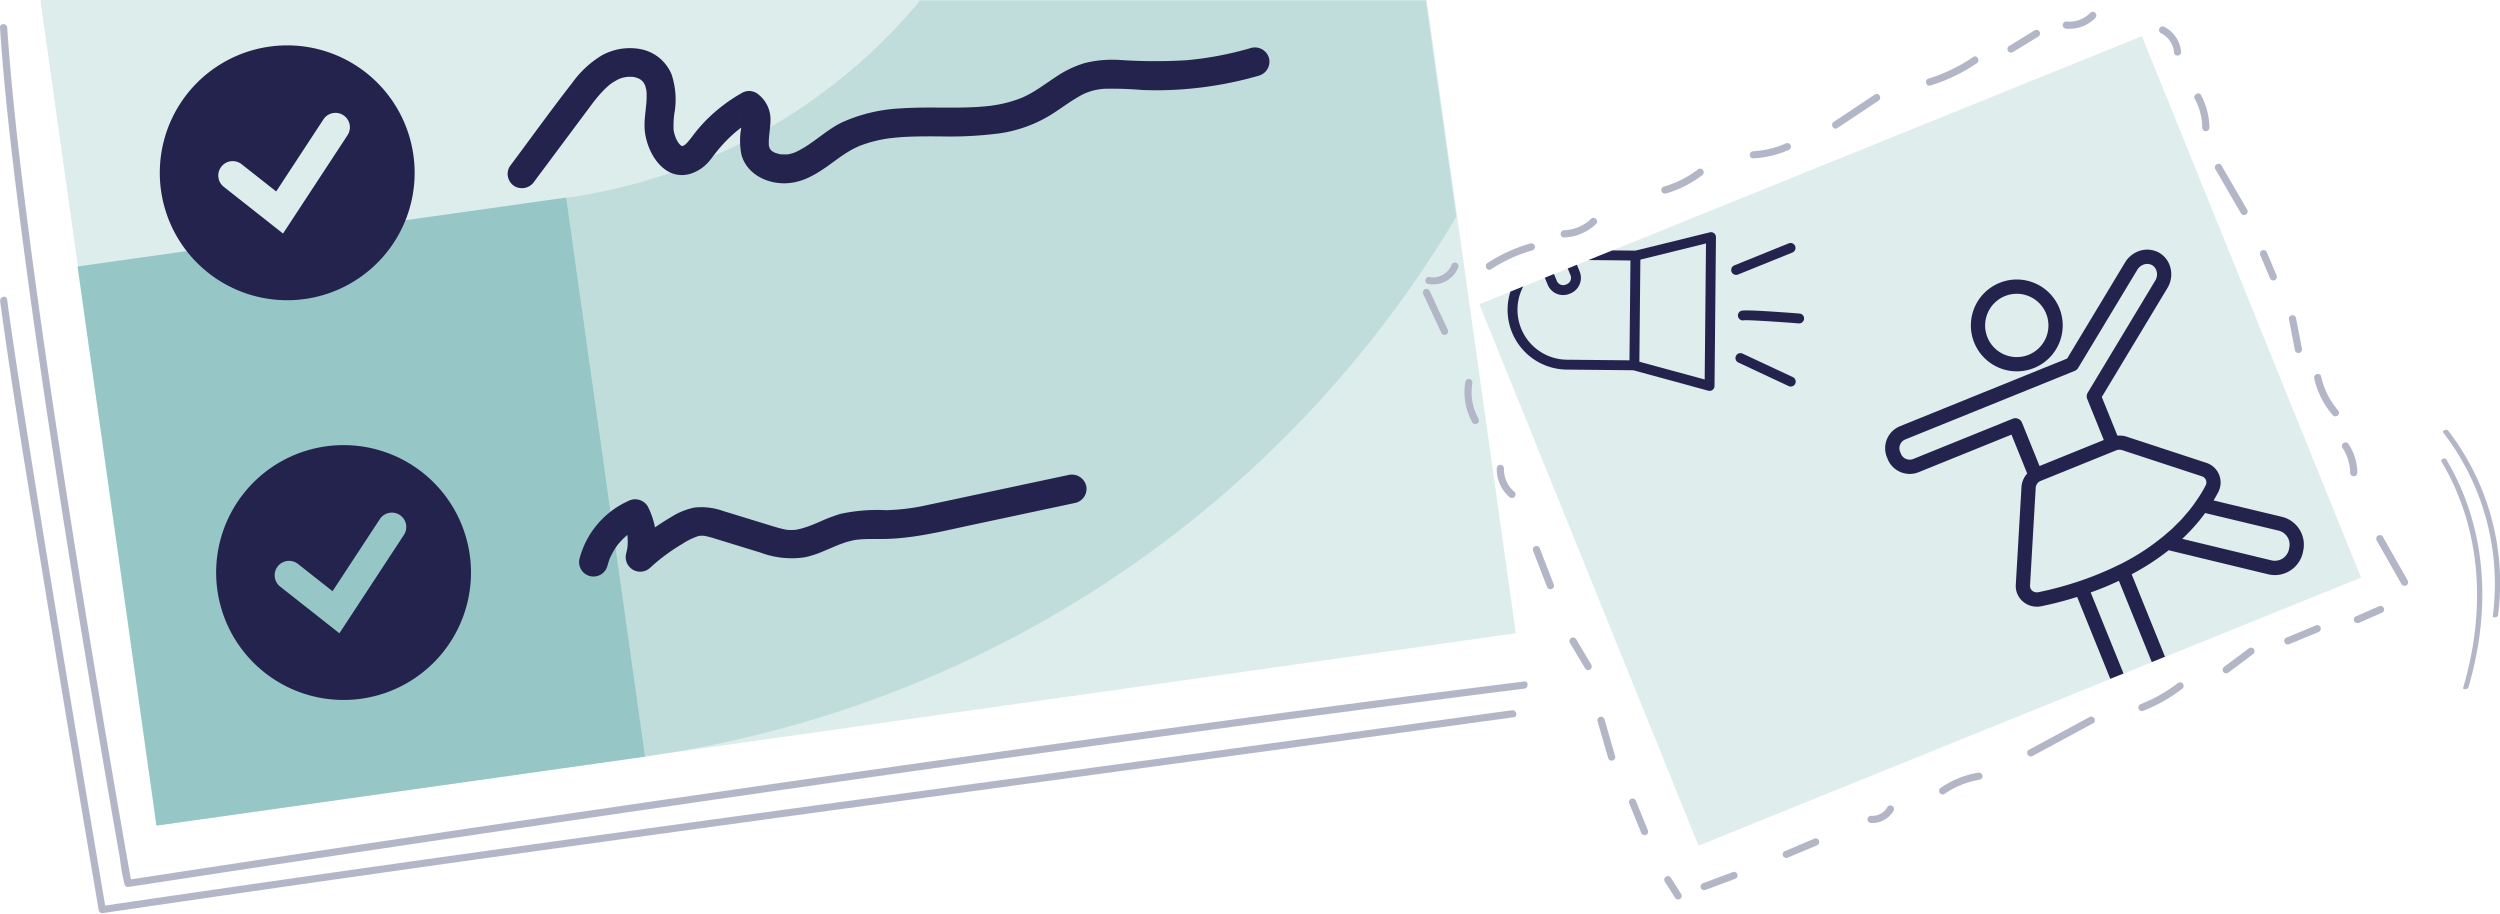 <svg id="Gruppe_551" data-name="Gruppe 551" xmlns="http://www.w3.org/2000/svg" xmlns:xlink="http://www.w3.org/1999/xlink" width="347.135" height="126.864" viewBox="0 0 347.135 126.864">
  <defs>
    <clipPath id="clip-path">
      <rect id="Rechteck_381" data-name="Rechteck 381" width="347.135" height="126.864" fill="none"/>
    </clipPath>
    <clipPath id="clip-path-3">
      <rect id="Rechteck_379" data-name="Rechteck 379" width="122.425" height="112.417" transform="translate(205.417 5.013)" fill="none"/>
    </clipPath>
  </defs>
  <g id="Gruppe_550" data-name="Gruppe 550" clip-path="url(#clip-path)">
    <path id="Pfad_1097" data-name="Pfad 1097" d="M5.645,0,21.772,114.623l188.7-26.692L198.1,0Z" fill="#dcedec"/>
    <g id="Gruppe_549" data-name="Gruppe 549">
      <g id="Gruppe_548" data-name="Gruppe 548" clip-path="url(#clip-path)">
        <path id="Pfad_1098" data-name="Pfad 1098" d="M197.974.065h-70.24A78.027,78.027,0,0,1,78.622,27.4l10.953,77.639A156.5,156.5,0,0,0,202.211,30.1Z" fill="#c0dddc"/>
        <path id="Pfad_1099" data-name="Pfad 1099" d="M127.692.138H5.645l5.2,36.892,67.728-9.555.107-.015h0A78.03,78.03,0,0,0,127.692.138" fill="#dcedec"/>
        <rect id="Rechteck_377" data-name="Rechteck 377" width="68.53" height="78.407" transform="translate(10.768 37.001) rotate(-8.03)" fill="#96c7c6"/>
        <path id="Pfad_1100" data-name="Pfad 1100" d="M65.225,77.028A17.693,17.693,0,1,0,50.177,97.019,17.693,17.693,0,0,0,65.225,77.028m-9.151-2.739L47.127,87.933l-8.189-6.456a2,2,0,1,1,2.476-3.14l4.762,3.752L52.729,72.1a2,2,0,1,1,3.345,2.193" fill="#23234e"/>
        <path id="Pfad_1101" data-name="Pfad 1101" d="M57.4,21.524A17.693,17.693,0,1,0,42.347,41.515,17.693,17.693,0,0,0,57.4,21.524m-9.151-2.739L39.3,32.429l-8.189-6.456a2,2,0,1,1,2.476-3.14l4.762,3.752L44.9,16.592a2,2,0,1,1,3.345,2.193" fill="#23234e"/>
        <path id="Pfad_1102" data-name="Pfad 1102" d="M94.576,20.2s0,0-.025-.018l.021.016,0,0" fill="#1b1a2e"/>
        <path id="Pfad_1103" data-name="Pfad 1103" d="M176.2,8.051a2.033,2.033,0,0,0-2.459-1.4A46.778,46.778,0,0,1,164.7,8.367a73.182,73.182,0,0,1-9.213-.041,15.823,15.823,0,0,0-4.888.436,14.683,14.683,0,0,0-4,1.925c-1.131.739-2.215,1.551-3.388,2.223-.263.149-.528.291-.8.424-.144.071-.288.138-.434.2-.039.017-.059.027-.072.034l-.066.025a17.362,17.362,0,0,1-1.8.6c-.614.165-1.236.3-1.863.4-.126.021-.252.04-.378.06l-.094.015-.042.005c-.351.044-.7.081-1.057.112-1.3.113-2.612.148-3.919.157-2.563.018-5.128-.071-7.687.113a22.335,22.335,0,0,0-8,1.9c-2.36,1.106-4.174,3.095-6.543,4.172-.059.023-.18.073-.225.089-.168.058-.34.109-.514.151-.1.024-.2.042-.3.063l-.026.006h-.061c-.306.007-.6.006-.911-.008.019,0,.023,0,.044.01l-.049-.01h-.022a.333.333,0,0,1-.152-.037c-.076-.015-.152-.03-.227-.05a2.01,2.01,0,0,0-.362-.111l-.011,0c-.041-.02-.083-.039-.123-.06-.085-.045-.166-.1-.252-.146-.02-.011-.03-.013-.045-.02l-.009-.01c-.1-.1-.2-.2-.3-.3.212.214.133.145-.015-.058a.249.249,0,0,1-.02-.032c-.032-.106-.061-.213-.1-.319-.008-.023-.012-.03-.018-.047s0-.026,0-.052c0-.164-.013-.327-.01-.492,0-.281.025-.561.051-.84.058-.634.157-1.265.175-1.9a4.44,4.44,0,0,0-1.944-4.044,2,2,0,0,0-2.019,0,22.783,22.783,0,0,0-4.631,3.453,20.308,20.308,0,0,0-1.805,1.995c-.189.239-.374.481-.559.724-.048.062-.1.125-.141.187l-.06.075c-.119.145-.238.29-.365.428-.061.068-.126.134-.192.2l-.13.121c-.05.015-.28.153-.218.15-.169.045-.262.035.039.034l-.2.01h-.011a.253.253,0,0,1-.03,0l-.133-.08,0,0c-.049-.029-.1-.06-.146-.087.063.035.1.056.124.072a1.071,1.071,0,0,1-.149-.126,2.087,2.087,0,0,0-.143-.154c-.083-.139-.181-.271-.26-.413-.06-.107-.111-.218-.165-.328.079.153-.063-.165-.106-.3-.05-.155-.094-.313-.131-.472-.022-.094-.053-.277-.066-.337a12.516,12.516,0,0,1,.1-2.272,10.988,10.988,0,0,0-.386-5.462,5.82,5.82,0,0,0-4.251-3.495A8.058,8.058,0,0,0,83.6,7.67,13.771,13.771,0,0,0,79.5,11.448c-2.988,3.836-5.832,7.792-8.739,11.691a2.007,2.007,0,0,0,.719,2.736,2.058,2.058,0,0,0,2.736-.717q3.818-5.121,7.634-10.241.18-.243.362-.483l.2-.269c.283-.361.572-.717.876-1.06.266-.3.542-.592.832-.869.144-.138.294-.269.443-.4l.095-.08c.059-.043.26-.195.287-.213.325-.221.667-.393,1.007-.586-.291.165.013-.005.158-.055a6.125,6.125,0,0,1,.666-.182c.163-.035.5-.045.151-.034.172-.005.344-.025.515-.026s.317.016.474.018c.085.017.171.032.255.052.142.036.281.083.42.131.036.019.167.077.248.124.145.086.36.3.129.068.059.058.125.109.182.169.014.014.088.092.134.137.027.036.054.071.058.079.066.107.126.213.187.322.025.045.041.071.053.089a.971.971,0,0,0,.025.115c.05.179.1.356.136.537,0,.008.008.048.014.09.006.071.017.2.019.22.107,1.673-.356,3.324-.27,4.991.166,3.225,2.654,7.537,6.5,6.286a5.678,5.678,0,0,0,2.641-1.92c.206-.255.4-.516.6-.776l.169-.222c.019-.024.038-.049.055-.069.325-.4.661-.8,1.015-1.176a17.8,17.8,0,0,1,2.432-2.206c0,.04,0,.08-.009.121a9.818,9.818,0,0,0,.048,3.657c.733,2.663,3.522,4.035,6.132,3.954,2.878-.089,5.072-1.839,7.3-3.45A18.72,18.72,0,0,1,118,20.94q.414-.24.845-.448c.114-.055.231-.107.344-.161l.108-.047c.065-.027.132-.054.2-.079a18.071,18.071,0,0,1,3.65-.951c.123-.019.243-.037.365-.054l.147-.017c.319-.032.638-.068.958-.1.679-.057,1.36-.092,2.041-.114,1.315-.043,2.632-.036,3.949-.03a53.234,53.234,0,0,0,8.257-.431,18.748,18.748,0,0,0,7.517-2.859c1.155-.758,2.265-1.592,3.474-2.265a6.4,6.4,0,0,1,1.39-.641,7.723,7.723,0,0,1,2.155-.417,49.27,49.27,0,0,1,5.125.165,48.391,48.391,0,0,0,5.466-.075,51.724,51.724,0,0,0,10.81-1.91,2.026,2.026,0,0,0,1.4-2.46M94.685,20.274c-.136-.012-.115-.045,0,0m1.225-1.052c.031-.041.028-.036,0,0m3.5,1.95c-.089.118-.053.068,0,0m3.511-4.912-.021-.024c-.092-.161-.019-.107.021.024m3.94,4.322c-.044-.085-.063-.182,0,0" fill="#23234e"/>
        <path id="Pfad_1104" data-name="Pfad 1104" d="M108.416,21.43a.735.735,0,0,0-.18-.038c.059.011.117.024.174.038Z" fill="#1b1a2e"/>
        <path id="Pfad_1105" data-name="Pfad 1105" d="M150.794,67.359a2.048,2.048,0,0,0-2.46-1.4l-12.94,2.756c-2.135.454-4.268.919-6.406,1.361a29.612,29.612,0,0,1-5.926.765,24.263,24.263,0,0,0-6.382.515,24.657,24.657,0,0,0-2.88,1.1l-.5.215c.009-.005-.292.12-.347.142-.439.177-.883.344-1.337.481-.224.068-.45.129-.678.181-.1.022-.2.042-.294.062l-.13.023-.131.014c-.1.006-.2.012-.3.016a5.893,5.893,0,0,1-.861-.031c-.239-.028-.067-.014-.02-.005-.11-.019-.22-.042-.329-.065-.219-.046-.437-.1-.654-.156-.517-.137-1.028-.3-1.54-.456q-3.147-.966-6.293-1.932a8.91,8.91,0,0,0-3.982-.466,9.755,9.755,0,0,0-3.285,1.363c-.745.427-1.465.9-2.172,1.388a11.107,11.107,0,0,0-1.007-2.928,2.052,2.052,0,0,0-2.737-.718,12.171,12.171,0,0,0-6.721,7.938,2,2,0,0,0,3.857,1.063c.1-.357.208-.705.336-1.052.017-.044.024-.065.033-.093s.03-.055.055-.106c.082-.165.162-.33.249-.492q.241-.445.526-.865c.025-.038.171-.239.224-.316s.221-.266.251-.3a10.069,10.069,0,0,1,.7-.728c.128-.12.261-.234.393-.349,0,.025.009.049.013.075s0,.014.005.046a8.575,8.575,0,0,1,.021,1.36c0,.027-.039.319-.043.383-.044.247-.1.492-.162.734a2.016,2.016,0,0,0,3.343,1.946,26.045,26.045,0,0,1,4.464-3.306,9.236,9.236,0,0,1,2.293-1.108,3.277,3.277,0,0,1,.834,0,14.859,14.859,0,0,1,1.564.423l6.174,1.895a12.2,12.2,0,0,0,6.191.64,13.707,13.707,0,0,0,2.5-.82c.509-.21,1.015-.428,1.521-.644l.138-.059.145-.059c.223-.09.446-.178.671-.262a12.658,12.658,0,0,1,1.266-.4c.217-.055.435-.1.655-.143l.209-.035.3-.032c1.05-.1,2.105-.077,3.158-.077,4.289,0,8.465-1.074,12.635-1.962l14.4-3.068a2.014,2.014,0,0,0,1.4-2.46" fill="#23234e"/>
        <path id="Pfad_1106" data-name="Pfad 1106" d="M211.638,94.625q-17.916,2.246-35.811,4.665-19.462,2.616-38.91,5.355-20.123,2.826-40.233,5.747-19.576,2.843-39.142,5.758-17.924,2.674-35.837,5.412l-4.065.622c.2.118.41.233.615.351q-.763-4.256-1.5-8.512Q14.876,103.2,13.08,92.359q-2.4-14.495-4.636-29.016C6.887,53.172,5.4,42.99,4.073,32.785,2.935,24.05,1.877,15.293,1.194,6.508Q1.09,5.172,1,3.835c-.042-.639-1.043-.643-1,0,.566,8.515,1.556,17,2.625,25.467C3.9,39.394,5.342,49.465,6.859,59.522q2.24,14.853,4.69,29.671,1.887,11.474,3.869,22.932.624,3.609,1.26,7.219a23.422,23.422,0,0,0,.587,3.312,1.159,1.159,0,0,1,.026.143.511.511,0,0,0,.615.35q17.552-2.694,35.114-5.319,19.33-2.891,38.67-5.708,20.1-2.928,40.216-5.77,19.6-2.766,39.215-5.427,18.177-2.458,36.373-4.778,2.071-.263,4.144-.522c.63-.079.638-1.08,0-1" fill="#b3b6c7"/>
        <path id="Pfad_1107" data-name="Pfad 1107" d="M209.929,98.623q-22.422,3.091-44.849,6.147-19.617,2.675-39.235,5.342-18.067,2.461-36.131,4.947-17.443,2.408-34.878,4.871-18.055,2.556-36.1,5.2l-4.675.687.615.349q-1.953-11.492-3.866-22.989c-2.395-14.358-4.77-28.72-7.039-43.1C2.8,53.912,1.826,47.744.983,41.558c-.086-.635-1.05-.364-.964.266,1.7,12.482,3.788,24.916,5.818,37.347q3.192,19.55,6.493,39.081.688,4.09,1.383,8.179a.512.512,0,0,0,.615.349q18.185-2.676,36.383-5.263,17.442-2.479,34.893-4.889,17.936-2.481,35.876-4.92,19.354-2.64,38.71-5.271,22.027-3,44.051-6.03l5.954-.82c.635-.087.364-1.051-.266-.964" fill="#b3b6c7"/>
        <g id="Gruppe_547" data-name="Gruppe 547" opacity="0.5">
          <g id="Gruppe_546" data-name="Gruppe 546">
            <g id="Gruppe_545" data-name="Gruppe 545" clip-path="url(#clip-path-3)">
              <rect id="Rechteck_378" data-name="Rechteck 378" width="99.245" height="81.11" transform="translate(205.417 42.245) rotate(-22.034)" fill="#c0dddc"/>
            </g>
          </g>
        </g>
        <path id="Pfad_1108" data-name="Pfad 1108" d="M197.636,40.865l2.511,5.388a.5.5,0,0,0,.684.179.511.511,0,0,0,.179-.684L198.5,40.36a.5.5,0,0,0-.684-.179.512.512,0,0,0-.179.684" fill="#b3b6c7"/>
        <path id="Pfad_1109" data-name="Pfad 1109" d="M203.475,52.982a8.631,8.631,0,0,0,.971,5.684.5.5,0,0,0,.864-.5,7.525,7.525,0,0,1-.871-4.914.514.514,0,0,0-.349-.615.5.5,0,0,0-.615.349" fill="#b3b6c7"/>
        <path id="Pfad_1110" data-name="Pfad 1110" d="M207.83,65.034a5.065,5.065,0,0,0,1.76,3.977.514.514,0,0,0,.707,0,.5.5,0,0,0,0-.708,4.082,4.082,0,0,1-1.467-3.269.5.5,0,0,0-1,0" fill="#b3b6c7"/>
        <path id="Pfad_1111" data-name="Pfad 1111" d="M212.856,76.441l1.941,5.01a.516.516,0,0,0,.615.349.5.5,0,0,0,.35-.615q-.972-2.5-1.942-5.01a.515.515,0,0,0-.615-.349.5.5,0,0,0-.349.615" fill="#b3b6c7"/>
        <path id="Pfad_1112" data-name="Pfad 1112" d="M217.976,89.236l2.1,3.53a.5.5,0,1,0,.864-.5l-2.1-3.531a.5.5,0,0,0-.863.5" fill="#b3b6c7"/>
        <path id="Pfad_1113" data-name="Pfad 1113" d="M221.826,100.153l1.475,5.1a.5.5,0,0,0,.964-.266l-1.475-5.1a.5.5,0,0,0-.964.266" fill="#b3b6c7"/>
        <path id="Pfad_1114" data-name="Pfad 1114" d="M226.205,111.507l1.665,4.1a.517.517,0,0,0,.615.35.5.5,0,0,0,.349-.616l-1.665-4.1a.515.515,0,0,0-.615-.349.5.5,0,0,0-.349.615" fill="#b3b6c7"/>
        <path id="Pfad_1115" data-name="Pfad 1115" d="M231.173,122.436l1.391,2.182a.5.5,0,1,0,.863-.5q-.694-1.092-1.391-2.183a.5.5,0,1,0-.863.5" fill="#b3b6c7"/>
        <path id="Pfad_1116" data-name="Pfad 1116" d="M236.762,123.589l4.145-1.548a.513.513,0,0,0,.349-.615.5.5,0,0,0-.615-.349l-4.145,1.548a.513.513,0,0,0-.349.615.5.5,0,0,0,.615.349" fill="#b3b6c7"/>
        <path id="Pfad_1117" data-name="Pfad 1117" d="M248.287,119.066l4.081-1.724a.5.5,0,0,0,.179-.684.513.513,0,0,0-.684-.18l-4.081,1.725a.5.5,0,0,0-.179.684.513.513,0,0,0,.684.179" fill="#b3b6c7"/>
        <path id="Pfad_1118" data-name="Pfad 1118" d="M259.81,114.282a3.439,3.439,0,0,0,3.109-1.687.5.5,0,1,0-.864-.505c-.033.057-.068.114-.1.17l-.046.065c-.072.105.041-.046-.006.01a3.232,3.232,0,0,1-.256.28c-.043.041-.088.081-.134.12-.025.022-.051.043-.077.063.053-.042.03-.023-.011.006a2.985,2.985,0,0,1-.322.2c-.053.028-.107.055-.161.08-.022.01-.113.046-.009.006l-.075.029a2.868,2.868,0,0,1-.363.111c-.065.015-.131.025-.2.039s.123-.012-.005,0l-.08.007a2.657,2.657,0,0,1-.4,0,.5.5,0,0,0-.5.5.511.511,0,0,0,.5.5" fill="#b3b6c7"/>
        <path id="Pfad_1119" data-name="Pfad 1119" d="M270,110.245a12.123,12.123,0,0,1,4.917-1.988.506.506,0,0,0,.35-.616.513.513,0,0,0-.617-.349,12.8,12.8,0,0,0-5.155,2.09.512.512,0,0,0-.18.684.506.506,0,0,0,.685.179" fill="#b3b6c7"/>
        <path id="Pfad_1120" data-name="Pfad 1120" d="M282.22,104.976l8.425-4.549c.566-.306.062-1.17-.5-.864l-8.425,4.55c-.566.305-.062,1.169.505.863" fill="#b3b6c7"/>
        <path id="Pfad_1121" data-name="Pfad 1121" d="M297.554,98.717a22.5,22.5,0,0,0,5.411-3.04.517.517,0,0,0,.179-.684.5.5,0,0,0-.684-.18,21.626,21.626,0,0,1-5.172,2.94.515.515,0,0,0-.349.615.5.5,0,0,0,.615.349" fill="#b3b6c7"/>
        <path id="Pfad_1122" data-name="Pfad 1122" d="M309.369,93.432l3.44-2.576a.515.515,0,0,0,.179-.684.5.5,0,0,0-.684-.18l-3.44,2.577a.515.515,0,0,0-.179.684.5.5,0,0,0,.684.179" fill="#b3b6c7"/>
        <path id="Pfad_1123" data-name="Pfad 1123" d="M317.8,89.473l4.093-1.694a.516.516,0,0,0,.349-.615.5.5,0,0,0-.615-.349l-4.093,1.694a.516.516,0,0,0-.349.615.5.5,0,0,0,.615.349" fill="#b3b6c7"/>
        <path id="Pfad_1124" data-name="Pfad 1124" d="M327.6,86.46l3.2-1.4a.5.5,0,0,0,.179-.683.512.512,0,0,0-.684-.179l-3.2,1.4a.5.5,0,0,0-.179.685.513.513,0,0,0,.684.178" fill="#b3b6c7"/>
        <path id="Pfad_1125" data-name="Pfad 1125" d="M334.315,80.6q-1.725-3.039-3.449-6.078a.5.5,0,0,0-.864.5l3.45,6.079a.5.5,0,0,0,.863-.505" fill="#b3b6c7"/>
        <path id="Pfad_1126" data-name="Pfad 1126" d="M327.331,65.631a7.54,7.54,0,0,0-1.212-3.96.511.511,0,0,0-.684-.179.505.505,0,0,0-.18.684,6.556,6.556,0,0,1,1.076,3.455.5.5,0,0,0,1,0" fill="#b3b6c7"/>
        <path id="Pfad_1127" data-name="Pfad 1127" d="M324.633,56.956a10.8,10.8,0,0,1-2.334-4.679c-.141-.627-1.106-.362-.964.266a11.847,11.847,0,0,0,2.591,5.12.5.5,0,0,0,.707,0,.51.51,0,0,0,0-.707" fill="#b3b6c7"/>
        <path id="Pfad_1128" data-name="Pfad 1128" d="M319.625,48.388q-.41-2.121-.82-4.245a.5.5,0,1,0-.964.265q.41,2.124.82,4.247a.5.5,0,0,0,.615.349.512.512,0,0,0,.349-.616" fill="#b3b6c7"/>
        <path id="Pfad_1129" data-name="Pfad 1129" d="M316.09,38.19l-1.358-3.215a.5.5,0,0,0-.684-.179.512.512,0,0,0-.179.684l1.358,3.215a.5.5,0,0,0,.684.179.513.513,0,0,0,.179-.684" fill="#b3b6c7"/>
        <path id="Pfad_1130" data-name="Pfad 1130" d="M312.042,29.141q-1.793-3.09-3.584-6.178a.5.5,0,0,0-.863.5q1.791,3.09,3.584,6.18a.5.5,0,0,0,.863-.5" fill="#b3b6c7"/>
        <path id="Pfad_1131" data-name="Pfad 1131" d="M306.792,17.714a9.788,9.788,0,0,0-1.164-4.488c-.3-.567-1.168-.062-.864.505a8.686,8.686,0,0,1,1.028,3.983.5.5,0,0,0,1,0" fill="#b3b6c7"/>
        <path id="Pfad_1132" data-name="Pfad 1132" d="M302.856,7.226a4.314,4.314,0,0,0-2.29-3.479.5.5,0,1,0-.5.864,3.577,3.577,0,0,1,.388.227c.038.025.074.051.111.078s.046.034.007,0c.059.046.116.095.172.145a3.818,3.818,0,0,1,.318.318c.05.057.1.114.144.174-.063-.081.026.037.03.043.022.03.043.061.064.093a3.76,3.76,0,0,1,.229.388c.034.067.065.135.1.2s-.04-.107.01.026c.013.036.027.071.04.106a3.808,3.808,0,0,1,.125.432c.017.073.027.148.043.221s-.006-.074,0,.023c.005.045.009.09.013.135a.5.5,0,0,0,1,0" fill="#b3b6c7"/>
        <path id="Pfad_1133" data-name="Pfad 1133" d="M198.275,39.428a3.775,3.775,0,0,0,4.226-2.34.5.5,0,0,0-.349-.615.511.511,0,0,0-.615.349s-.061.143-.026.064c-.017.038-.035.076-.053.113-.038.074-.078.146-.121.216a2.688,2.688,0,0,1-.154.224c.041-.053-.014.016-.03.036s-.053.062-.081.093a3.381,3.381,0,0,1-.381.356c-.027.021-.026.021,0,0l-.041.03-.1.07c-.077.051-.155.1-.235.141s-.147.077-.222.113c-.141.068.042-.015-.041.019l-.116.044a3.5,3.5,0,0,1-.5.136c-.04.006-.081.015-.122.019.1-.013-.059,0-.064.006-.082.006-.165.009-.247.009s-.165,0-.248-.011c-.005,0-.16-.02-.064-.005l-.147-.027a.511.511,0,0,0-.615.348.5.5,0,0,0,.349.615" fill="#b3b6c7"/>
        <path id="Pfad_1134" data-name="Pfad 1134" d="M207.048,37.383a21.107,21.107,0,0,1,5.717-2.617.5.5,0,0,0-.266-.965,22.038,22.038,0,0,0-5.956,2.719c-.537.35-.036,1.216.505.863" fill="#b3b6c7"/>
        <path id="Pfad_1135" data-name="Pfad 1135" d="M217.184,32.97a6.7,6.7,0,0,0,4.438-1.875c.464-.449-.244-1.155-.707-.707a5.653,5.653,0,0,1-3.731,1.582c-.642.02-.645,1.02,0,1" fill="#b3b6c7"/>
        <path id="Pfad_1136" data-name="Pfad 1136" d="M231.314,26.87a15.131,15.131,0,0,0,5.01-2.521.517.517,0,0,0,.18-.684.5.5,0,0,0-.685-.18,14.387,14.387,0,0,1-4.771,2.421.5.5,0,0,0,.266.964" fill="#b3b6c7"/>
        <path id="Pfad_1137" data-name="Pfad 1137" d="M243.454,21.991a14.068,14.068,0,0,0,4.975-1.195.5.5,0,0,0,.18-.684.512.512,0,0,0-.684-.179,12.766,12.766,0,0,1-4.471,1.058c-.64.034-.644,1.034,0,1" fill="#b3b6c7"/>
        <path id="Pfad_1138" data-name="Pfad 1138" d="M255.122,17.778l5.727-3.8c.534-.355.034-1.221-.505-.864l-5.727,3.805c-.533.354-.033,1.22.5.863" fill="#b3b6c7"/>
        <path id="Pfad_1139" data-name="Pfad 1139" d="M268.055,11.875a24.158,24.158,0,0,0,6.431-3.09c.53-.36.03-1.227-.505-.864a23.225,23.225,0,0,1-6.193,2.99c-.613.19-.35,1.155.267.964" fill="#b3b6c7"/>
        <path id="Pfad_1140" data-name="Pfad 1140" d="M279.524,7.222l3.5-2.144a.5.5,0,1,0-.505-.864l-3.5,2.145a.5.5,0,1,0,.5.863" fill="#b3b6c7"/>
        <path id="Pfad_1141" data-name="Pfad 1141" d="M286.914,3.98a4.967,4.967,0,0,0,4.032-1.491.5.5,0,0,0-.707-.707,3.991,3.991,0,0,1-3.325,1.2.5.5,0,0,0-.5.5.511.511,0,0,0,.5.5" fill="#b3b6c7"/>
        <path id="Pfad_1142" data-name="Pfad 1142" d="M339,64.069c5.716,9.633,6.138,20.856,3.017,31.439-.091.309.646.22.731-.069,3.148-10.676,2.681-21.965-3.081-31.676-.149-.251-.847,0-.667.306" fill="#b3b6c7"/>
        <path id="Pfad_1143" data-name="Pfad 1143" d="M339.248,60.062a34.419,34.419,0,0,1,6.885,25.469c-.04.324.694.205.728-.075a34.737,34.737,0,0,0-6.944-25.693c-.172-.223-.868.04-.669.3" fill="#b3b6c7"/>
        <g id="Gruppe_552" data-name="Gruppe 552">
          <path id="Pfad_1144" data-name="Pfad 1144" d="M282.43,51.1a6.377,6.377,0,1,0-8.3-3.519,6.384,6.384,0,0,0,8.3,3.519m-4.041-9.985a4.395,4.395,0,1,1-2.425,5.723,4.4,4.4,0,0,1,2.425-5.723" fill="#23234e"/>
          <path id="Pfad_1145" data-name="Pfad 1145" d="M249.871,43.537c-7.589-.587-7.973-.431-8.137-.365a.687.687,0,0,0,.43,1.3c.54-.055,4.262.175,7.6.433a.669.669,0,0,0,.31-.048.686.686,0,0,0-.2-1.321" fill="#23234e"/>
          <path id="Pfad_1146" data-name="Pfad 1146" d="M248.391,33.782l-7.556,3.058a.687.687,0,1,0,.515,1.273l7.556-3.058a.687.687,0,0,0-.515-1.273" fill="#23234e"/>
          <path id="Pfad_1147" data-name="Pfad 1147" d="M241.937,49.087a.687.687,0,0,0-.582,1.244l7.027,3.288a.687.687,0,0,0,.582-1.244Z" fill="#23234e"/>
          <path id="Pfad_1148" data-name="Pfad 1148" d="M217.92,40.8l.135-.054a2.333,2.333,0,0,0,1.293-3.032l-.386-.953-1.273.516.386.952a.959.959,0,0,1-.535,1.244l-.135.055A.966.966,0,0,1,216.166,39l-.386-.955-1.273.515.386.955A2.326,2.326,0,0,0,217.92,40.8" fill="#23234e"/>
          <path id="Pfad_1149" data-name="Pfad 1149" d="M237.422,32.259,227.087,34.8l-3.21-.031-3.312,1.34,5.829.058-.137,13.865-8.683-.086a6.934,6.934,0,0,1-6.061-10.173l-1.785.722a8.3,8.3,0,0,0,7.832,10.824l9.225.092L237.2,54.251a.69.69,0,0,0,.438-.025.676.676,0,0,0,.157-.089.686.686,0,0,0,.272-.541l.2-20.663a.686.686,0,0,0-.851-.674m-.715,20.434-9.068-2.469.138-14.175,9.114-2.245Z" fill="#23234e"/>
          <path id="Pfad_1150" data-name="Pfad 1150" d="M316.883,71.769l-9.52-2.282c.229-.378.445-.759.647-1.149v0a2.872,2.872,0,0,0-1.673-4.08l-11.1-3.643a3.217,3.217,0,0,0-1.221-.121l-2.173-5.37L300.951,40a3.65,3.65,0,0,0,.28-3.261,3.325,3.325,0,0,0-1.328-1.588,3.361,3.361,0,0,0-2.572-.388,3.689,3.689,0,0,0-2.26,1.68l-8.04,13.34-23.213,9.4A3.3,3.3,0,0,0,262,63.473l.106.263a3.308,3.308,0,0,0,4.3,1.832L279.3,60.35l2.185,5.4a3.042,3.042,0,0,0-.793,1.845L279.9,81.2a2.843,2.843,0,0,0,1,2.334,2.99,2.99,0,0,0,2.589.636,50.08,50.08,0,0,0,4.931-1.283l4.6,11.368,1.838-.741L290.3,82.264a39.291,39.291,0,0,0,3.916-1.618l4.565,11.282,1.839-.74L295.99,79.739a33.515,33.515,0,0,0,5.139-3.335l13.785,3.332a3.956,3.956,0,0,0,2.444-.173,4,4,0,0,0,2.384-2.76l.048-.233a3.981,3.981,0,0,0-2.907-4.8M279.471,58.142,265.66,63.731a1.324,1.324,0,0,1-1.717-.738l-.107-.264a1.317,1.317,0,0,1,.726-1.712l23.52-9.518a.993.993,0,0,0,.476-.408l8.212-13.625a1.691,1.691,0,0,1,1.033-.776,1.389,1.389,0,0,1,1.057.149,1.35,1.35,0,0,1,.534.646,1.639,1.639,0,0,1-.138,1.488l-9.365,15.55a.993.993,0,0,0-.069.883l2.3,5.689L283.2,64.708l-2.437-6.02a.99.99,0,0,0-1.29-.546m22.176,15.24c-.214.2-.445.385-.668.578s-.431.383-.66.567c-.019.014-.039.027-.058.042A31.654,31.654,0,0,1,294.3,78.4l-.011,0h0l-.01,0a44.387,44.387,0,0,1-5.6,2.31,48.286,48.286,0,0,1-5.6,1.511,1.028,1.028,0,0,1-.895-.2.864.864,0,0,1-.306-.715l.79-13.6a1.115,1.115,0,0,1,.713-.94l10.408-4.212.052-.022a1.235,1.235,0,0,1,.8-.038l11.083,3.637a.892.892,0,0,1,.53,1.287,18.425,18.425,0,0,1-1.306,2.142q-.457.678-.98,1.329c-.14.176-.3.343-.444.516-.217.253-.426.51-.656.757-.185.2-.389.387-.582.581-.212.211-.415.426-.636.632m16.214,2.733-.009.037-.043.214a2,2,0,0,1-2.425,1.445L303.012,74.82c.4-.372.78-.757,1.15-1.146.093-.1.185-.2.275-.3.367-.4.722-.8,1.055-1.219.026-.032.049-.065.074-.1.215-.27.425-.542.625-.819l10.224,2.45a2,2,0,0,1,1.446,2.421" fill="#23234e"/>
        </g>
      </g>
    </g>
  </g>
</svg>
